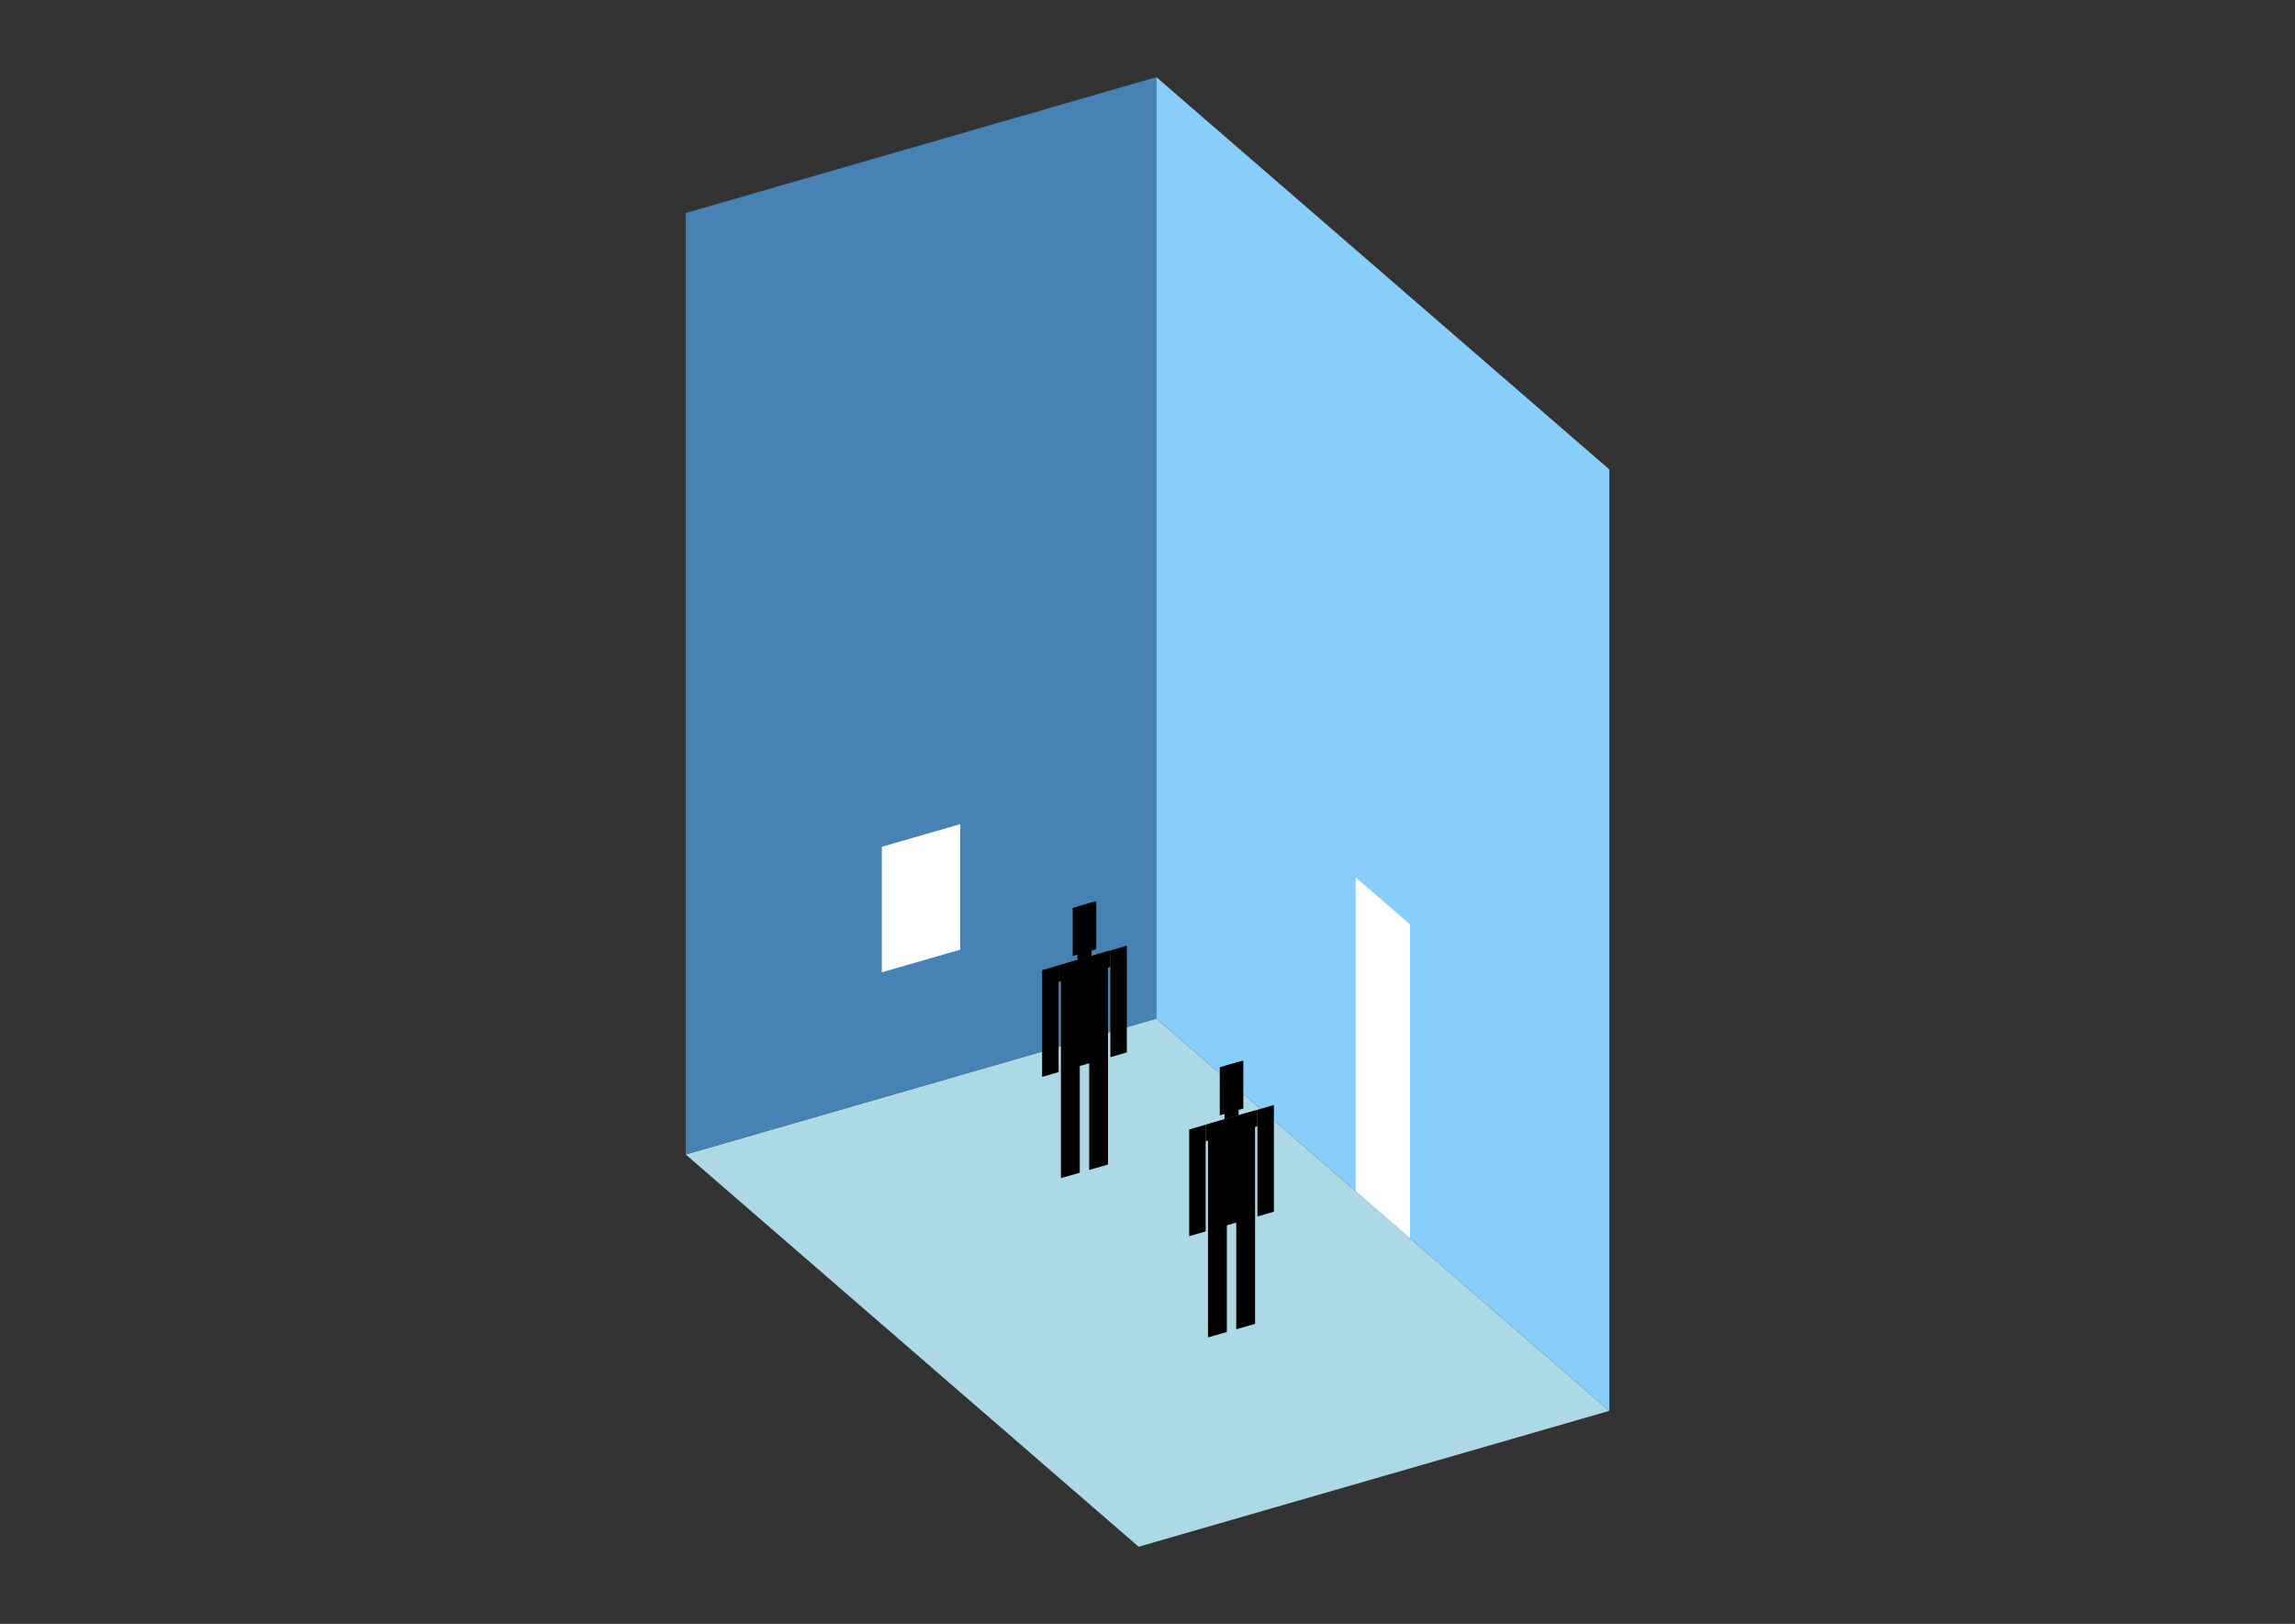 <?xml version="1.0" encoding="UTF-8"?>
<svg
  xmlns="http://www.w3.org/2000/svg"
  width="848"
  height="600"
  style="background-color:white"
>
  <rect width="100%" height="100%" fill="#333333" stroke="none"/>
  <polygon fill="lightblue" points="420.717,571.496 253.359,426.559 427.283,376.352 594.641,521.288" />
  <polygon fill="steelblue" points="253.359,426.559 253.359,78.712 427.283,28.504 427.283,376.352" />
  <polygon fill="lightskyblue" points="594.641,521.288 594.641,173.441 427.283,28.504 427.283,376.352" />
  <polygon fill="white" points="521.003,457.516 521.003,341.567 500.92,324.175 500.92,440.124" />
  <polygon fill="white" points="325.827,359.26 325.827,312.88 354.815,304.512 354.815,350.892" />
  <polygon fill="hsl(288.0,50.0%,70.716%)" points="392.019,435.297 392.019,395.48 398.976,393.472 398.976,433.289" />
  <polygon fill="hsl(288.0,50.0%,70.716%)" points="409.411,430.277 409.411,390.46 402.454,392.468 402.454,432.285" />
  <polygon fill="hsl(288.0,50.0%,70.716%)" points="385.062,397.883 385.062,358.46 391.149,356.703 391.149,396.126" />
  <polygon fill="hsl(288.0,50.0%,70.716%)" points="410.281,390.603 410.281,351.18 416.368,349.423 416.368,388.846" />
  <polygon fill="hsl(288.0,50.0%,70.716%)" points="391.149,362.79 391.149,356.703 410.281,351.18 410.281,357.267" />
  <polygon fill="hsl(288.0,50.0%,70.716%)" points="392.019,395.875 392.019,356.452 409.411,351.431 409.411,390.854" />
  <polygon fill="hsl(288.0,50.0%,70.716%)" points="396.367,353.226 396.367,335.485 405.063,332.975 405.063,350.715" />
  <polygon fill="hsl(288.0,50.0%,70.716%)" points="398.106,354.695 398.106,334.983 403.324,333.477 403.324,353.188" />
  <polygon fill="hsl(288.0,50.0%,51.427%)" points="446.361,494.162 446.361,454.345 453.318,452.337 453.318,492.153" />
  <polygon fill="hsl(288.0,50.0%,51.427%)" points="463.753,489.141 463.753,449.324 456.796,451.332 456.796,491.149" />
  <polygon fill="hsl(288.0,50.0%,51.427%)" points="439.404,456.747 439.404,417.325 445.491,415.567 445.491,454.99" />
  <polygon fill="hsl(288.0,50.0%,51.427%)" points="464.623,449.467 464.623,410.045 470.71,408.287 470.71,447.71" />
  <polygon fill="hsl(288.0,50.0%,51.427%)" points="445.491,421.655 445.491,415.567 464.623,410.045 464.623,416.132" />
  <polygon fill="hsl(288.0,50.0%,51.427%)" points="446.361,454.739 446.361,415.316 463.753,410.296 463.753,449.718" />
  <polygon fill="hsl(288.0,50.0%,51.427%)" points="450.709,412.09 450.709,394.35 459.405,391.839 459.405,409.58" />
  <polygon fill="hsl(288.0,50.0%,51.427%)" points="452.448,413.559 452.448,393.848 457.666,392.341 457.666,412.053" />
</svg>
